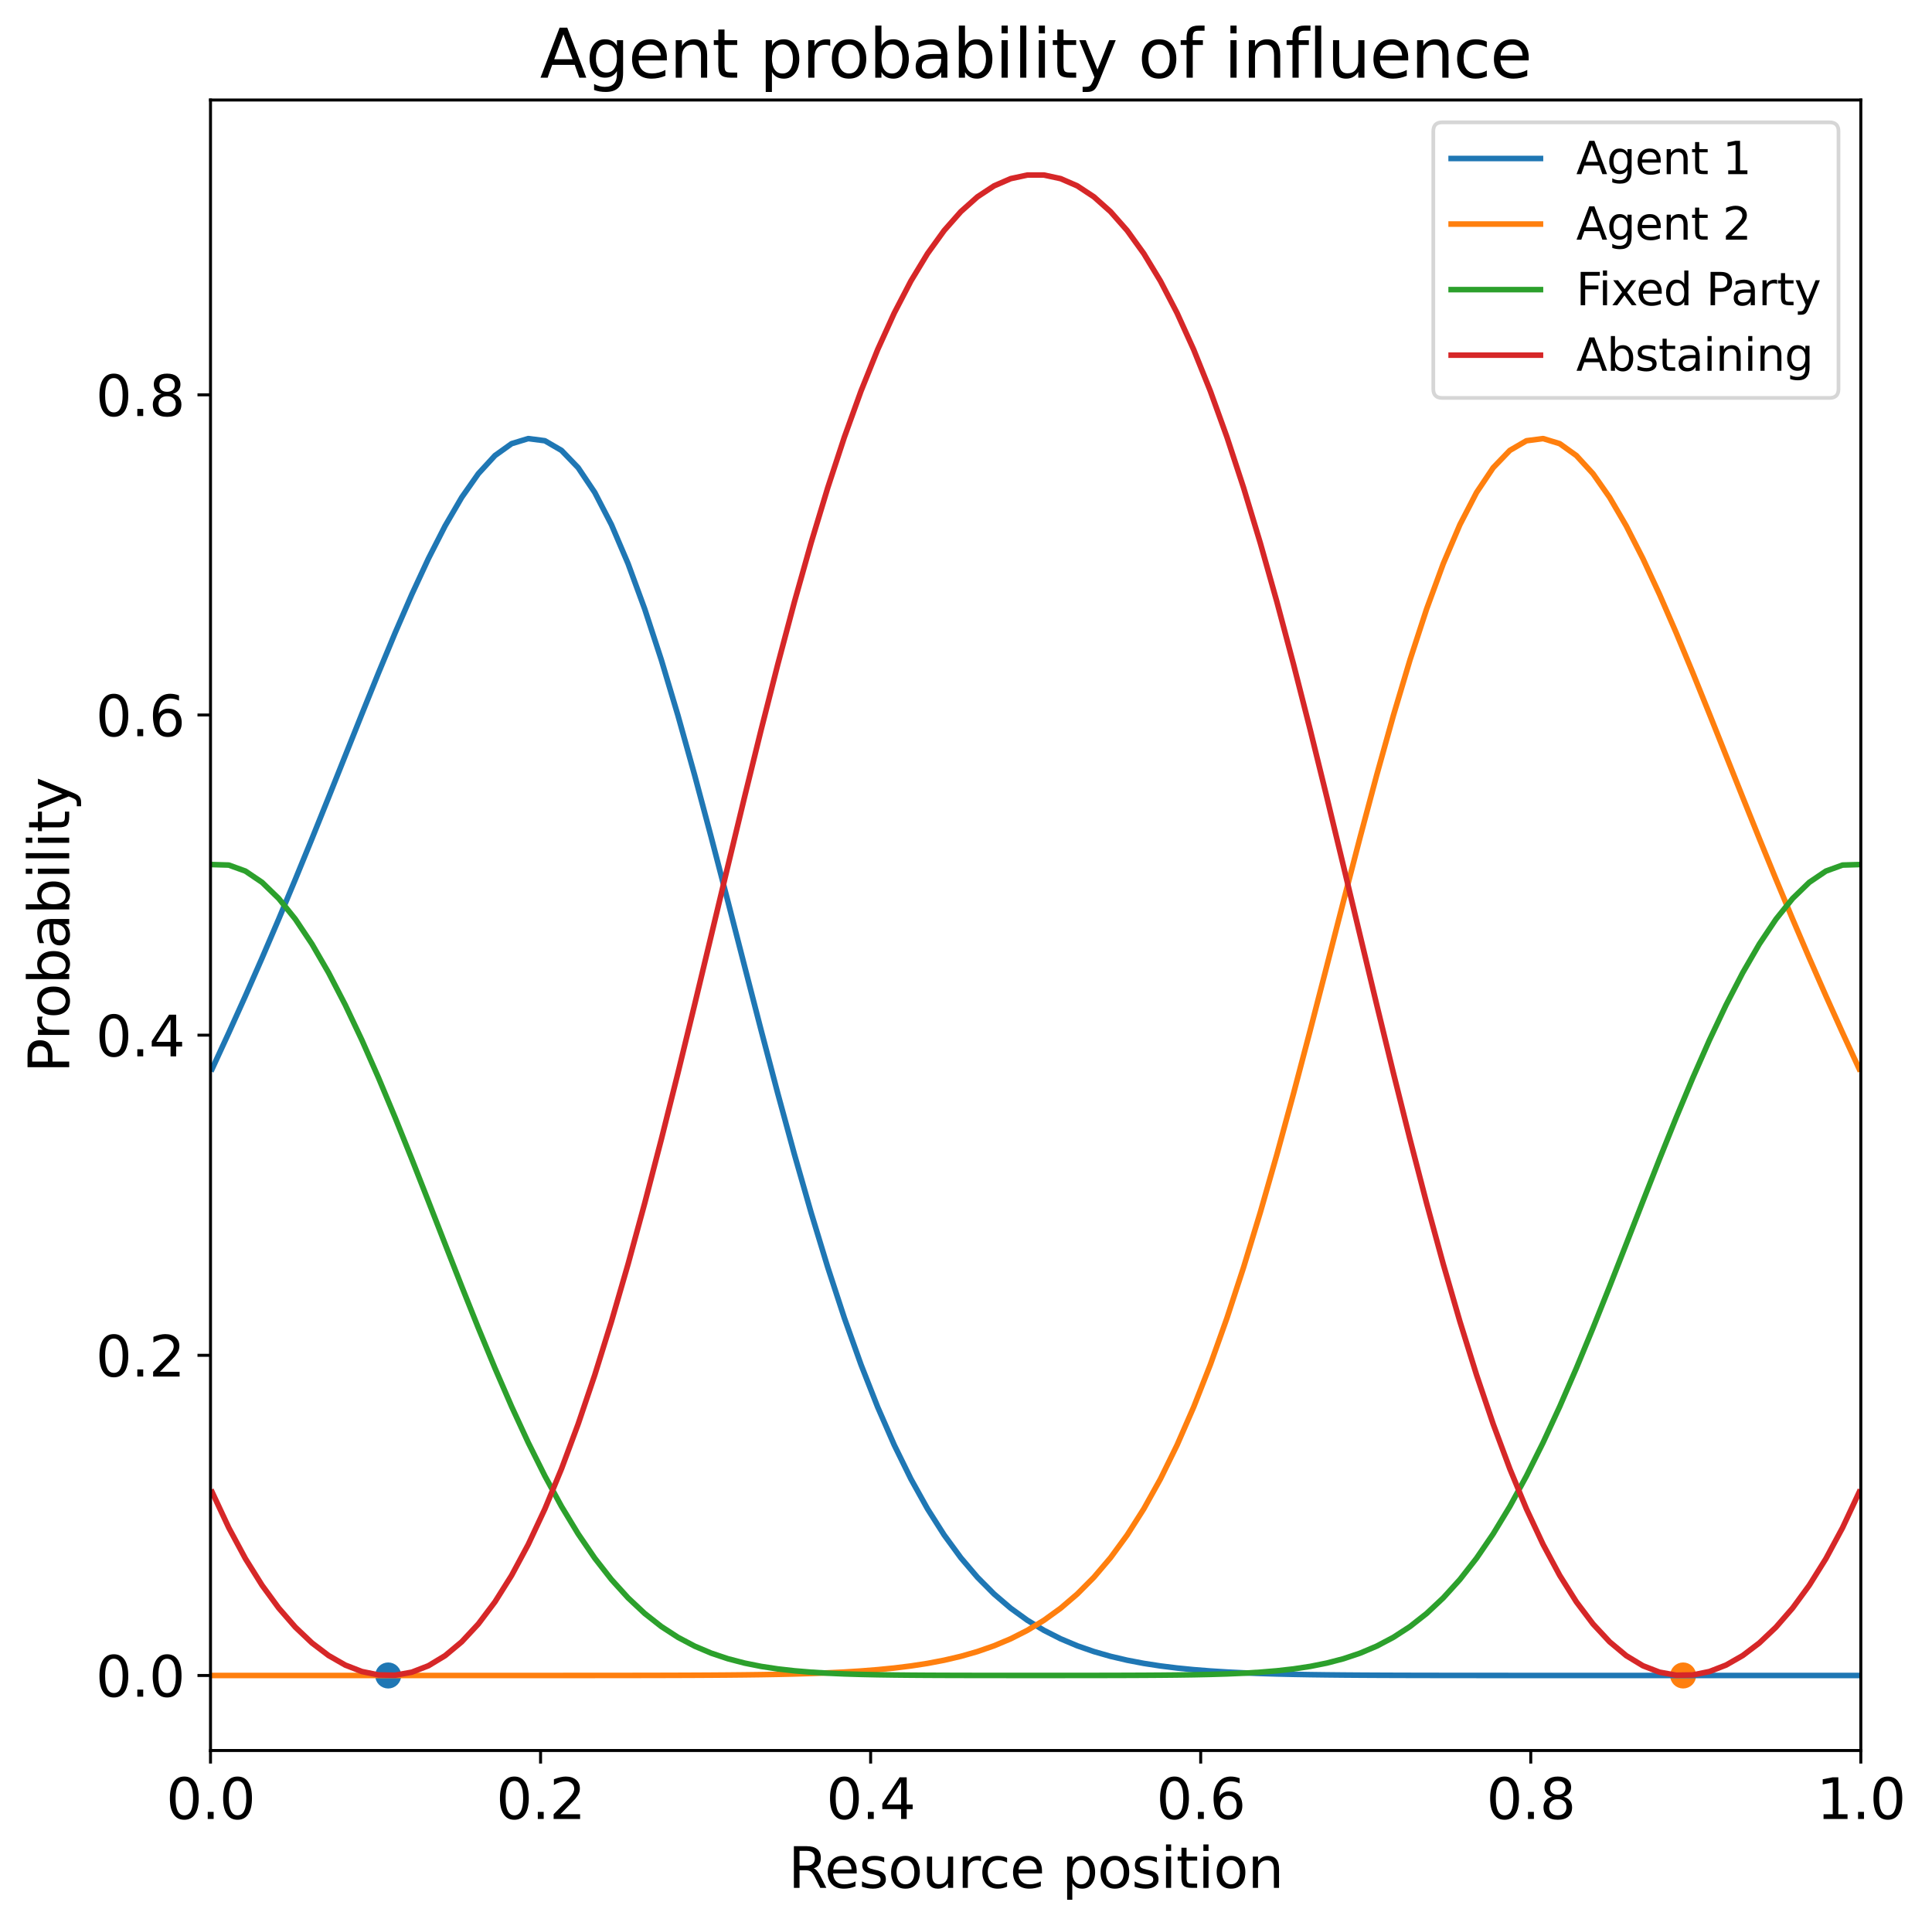 <?xml version="1.0" encoding="utf-8" standalone="no"?>
<!DOCTYPE svg PUBLIC "-//W3C//DTD SVG 1.1//EN"
  "http://www.w3.org/Graphics/SVG/1.1/DTD/svg11.dtd">
<svg xmlns:xlink="http://www.w3.org/1999/xlink" width="519.219pt" height="517.632pt" viewBox="0 0 519.219 517.632" xmlns="http://www.w3.org/2000/svg" version="1.1">
 <defs>
  <style type="text/css">*{stroke-linejoin: round; stroke-linecap: butt}</style>
 </defs>
 <g id="figure_1">
  <g id="patch_1">
   <path d="M 0 517.632 
L 519.219 517.632 
L 519.219 0 
L 0 0 
z
" style="fill: #ffffff"/>
  </g>
  <g id="axes_1">
   <g id="patch_2">
    <path d="M 56.572 470.397 
L 500.092 470.397 
L 500.092 26.877 
L 56.572 26.877 
z
" style="fill: #ffffff"/>
   </g>
   <g id="PathCollection_1">
    <defs>
     <path id="m149248b8a1" d="M 0 3 
C 0.796 3 1.559 2.684 2.121 2.121 
C 2.684 1.559 3 0.796 3 0 
C 3 -0.796 2.684 -1.559 2.121 -2.121 
C 1.559 -2.684 0.796 -3 0 -3 
C -0.796 -3 -1.559 -2.684 -2.121 -2.121 
C -2.684 -1.559 -3 -0.796 -3 0 
C -3 0.796 -2.684 1.559 -2.121 2.121 
C -1.559 2.684 -0.796 3 0 3 
z
" style="stroke: #1f77b4"/>
    </defs>
    <g clip-path="url(#p40407a5b82)">
     <use xlink:href="#m149248b8a1" x="104.329" y="450.237" style="fill: #1f77b4; stroke: #1f77b4"/>
    </g>
   </g>
   <g id="PathCollection_2">
    <defs>
     <path id="m94dd35b340" d="M 0 3 
C 0.796 3 1.559 2.684 2.121 2.121 
C 2.684 1.559 3 0.796 3 0 
C 3 -0.796 2.684 -1.559 2.121 -2.121 
C 1.559 -2.684 0.796 -3 0 -3 
C -0.796 -3 -1.559 -2.684 -2.121 -2.121 
C -2.684 -1.559 -3 -0.796 -3 0 
C -3 0.796 -2.684 1.559 -2.121 2.121 
C -1.559 2.684 -0.796 3 0 3 
z
" style="stroke: #ff7f0e"/>
    </defs>
    <g clip-path="url(#p40407a5b82)">
     <use xlink:href="#m94dd35b340" x="452.335" y="450.237" style="fill: #ff7f0e; stroke: #ff7f0e"/>
    </g>
   </g>
   <g id="matplotlib.axis_1">
    <g id="xtick_1">
     <g id="line2d_1">
      <defs>
       <path id="mb7b387ca18" d="M 0 0 
L 0 3.5 
" style="stroke: #000000; stroke-width: 0.8"/>
      </defs>
      <g>
       <use xlink:href="#mb7b387ca18" x="56.572" y="470.397" style="stroke: #000000; stroke-width: 0.8"/>
      </g>
     </g>
     <g id="text_1">
      <!-- 0.0 -->
      <g transform="translate(44.645 488.795) scale(0.15 -0.15)">
       <defs>
        <path id="DejaVuSans-30" d="M 2034 4250 
Q 1547 4250 1301 3770 
Q 1056 3291 1056 2328 
Q 1056 1369 1301 889 
Q 1547 409 2034 409 
Q 2525 409 2770 889 
Q 3016 1369 3016 2328 
Q 3016 3291 2770 3770 
Q 2525 4250 2034 4250 
z
M 2034 4750 
Q 2819 4750 3233 4129 
Q 3647 3509 3647 2328 
Q 3647 1150 3233 529 
Q 2819 -91 2034 -91 
Q 1250 -91 836 529 
Q 422 1150 422 2328 
Q 422 3509 836 4129 
Q 1250 4750 2034 4750 
z
" transform="scale(0.016)"/>
        <path id="DejaVuSans-2e" d="M 684 794 
L 1344 794 
L 1344 0 
L 684 0 
L 684 794 
z
" transform="scale(0.016)"/>
       </defs>
       <use xlink:href="#DejaVuSans-30"/>
       <use xlink:href="#DejaVuSans-2e" transform="translate(63.623 0)"/>
       <use xlink:href="#DejaVuSans-30" transform="translate(95.41 0)"/>
      </g>
     </g>
    </g>
    <g id="xtick_2">
     <g id="line2d_2">
      <g>
       <use xlink:href="#mb7b387ca18" x="145.276" y="470.397" style="stroke: #000000; stroke-width: 0.8"/>
      </g>
     </g>
     <g id="text_2">
      <!-- 0.2 -->
      <g transform="translate(133.349 488.795) scale(0.15 -0.15)">
       <defs>
        <path id="DejaVuSans-32" d="M 1228 531 
L 3431 531 
L 3431 0 
L 469 0 
L 469 531 
Q 828 903 1448 1529 
Q 2069 2156 2228 2338 
Q 2531 2678 2651 2914 
Q 2772 3150 2772 3378 
Q 2772 3750 2511 3984 
Q 2250 4219 1831 4219 
Q 1534 4219 1204 4116 
Q 875 4013 500 3803 
L 500 4441 
Q 881 4594 1212 4672 
Q 1544 4750 1819 4750 
Q 2544 4750 2975 4387 
Q 3406 4025 3406 3419 
Q 3406 3131 3298 2873 
Q 3191 2616 2906 2266 
Q 2828 2175 2409 1742 
Q 1991 1309 1228 531 
z
" transform="scale(0.016)"/>
       </defs>
       <use xlink:href="#DejaVuSans-30"/>
       <use xlink:href="#DejaVuSans-2e" transform="translate(63.623 0)"/>
       <use xlink:href="#DejaVuSans-32" transform="translate(95.41 0)"/>
      </g>
     </g>
    </g>
    <g id="xtick_3">
     <g id="line2d_3">
      <g>
       <use xlink:href="#mb7b387ca18" x="233.98" y="470.397" style="stroke: #000000; stroke-width: 0.8"/>
      </g>
     </g>
     <g id="text_3">
      <!-- 0.4 -->
      <g transform="translate(222.053 488.795) scale(0.15 -0.15)">
       <defs>
        <path id="DejaVuSans-34" d="M 2419 4116 
L 825 1625 
L 2419 1625 
L 2419 4116 
z
M 2253 4666 
L 3047 4666 
L 3047 1625 
L 3713 1625 
L 3713 1100 
L 3047 1100 
L 3047 0 
L 2419 0 
L 2419 1100 
L 313 1100 
L 313 1709 
L 2253 4666 
z
" transform="scale(0.016)"/>
       </defs>
       <use xlink:href="#DejaVuSans-30"/>
       <use xlink:href="#DejaVuSans-2e" transform="translate(63.623 0)"/>
       <use xlink:href="#DejaVuSans-34" transform="translate(95.41 0)"/>
      </g>
     </g>
    </g>
    <g id="xtick_4">
     <g id="line2d_4">
      <g>
       <use xlink:href="#mb7b387ca18" x="322.684" y="470.397" style="stroke: #000000; stroke-width: 0.8"/>
      </g>
     </g>
     <g id="text_4">
      <!-- 0.6 -->
      <g transform="translate(310.757 488.795) scale(0.15 -0.15)">
       <defs>
        <path id="DejaVuSans-36" d="M 2113 2584 
Q 1688 2584 1439 2293 
Q 1191 2003 1191 1497 
Q 1191 994 1439 701 
Q 1688 409 2113 409 
Q 2538 409 2786 701 
Q 3034 994 3034 1497 
Q 3034 2003 2786 2293 
Q 2538 2584 2113 2584 
z
M 3366 4563 
L 3366 3988 
Q 3128 4100 2886 4159 
Q 2644 4219 2406 4219 
Q 1781 4219 1451 3797 
Q 1122 3375 1075 2522 
Q 1259 2794 1537 2939 
Q 1816 3084 2150 3084 
Q 2853 3084 3261 2657 
Q 3669 2231 3669 1497 
Q 3669 778 3244 343 
Q 2819 -91 2113 -91 
Q 1303 -91 875 529 
Q 447 1150 447 2328 
Q 447 3434 972 4092 
Q 1497 4750 2381 4750 
Q 2619 4750 2861 4703 
Q 3103 4656 3366 4563 
z
" transform="scale(0.016)"/>
       </defs>
       <use xlink:href="#DejaVuSans-30"/>
       <use xlink:href="#DejaVuSans-2e" transform="translate(63.623 0)"/>
       <use xlink:href="#DejaVuSans-36" transform="translate(95.41 0)"/>
      </g>
     </g>
    </g>
    <g id="xtick_5">
     <g id="line2d_5">
      <g>
       <use xlink:href="#mb7b387ca18" x="411.388" y="470.397" style="stroke: #000000; stroke-width: 0.8"/>
      </g>
     </g>
     <g id="text_5">
      <!-- 0.8 -->
      <g transform="translate(399.461 488.795) scale(0.15 -0.15)">
       <defs>
        <path id="DejaVuSans-38" d="M 2034 2216 
Q 1584 2216 1326 1975 
Q 1069 1734 1069 1313 
Q 1069 891 1326 650 
Q 1584 409 2034 409 
Q 2484 409 2743 651 
Q 3003 894 3003 1313 
Q 3003 1734 2745 1975 
Q 2488 2216 2034 2216 
z
M 1403 2484 
Q 997 2584 770 2862 
Q 544 3141 544 3541 
Q 544 4100 942 4425 
Q 1341 4750 2034 4750 
Q 2731 4750 3128 4425 
Q 3525 4100 3525 3541 
Q 3525 3141 3298 2862 
Q 3072 2584 2669 2484 
Q 3125 2378 3379 2068 
Q 3634 1759 3634 1313 
Q 3634 634 3220 271 
Q 2806 -91 2034 -91 
Q 1263 -91 848 271 
Q 434 634 434 1313 
Q 434 1759 690 2068 
Q 947 2378 1403 2484 
z
M 1172 3481 
Q 1172 3119 1398 2916 
Q 1625 2713 2034 2713 
Q 2441 2713 2670 2916 
Q 2900 3119 2900 3481 
Q 2900 3844 2670 4047 
Q 2441 4250 2034 4250 
Q 1625 4250 1398 4047 
Q 1172 3844 1172 3481 
z
" transform="scale(0.016)"/>
       </defs>
       <use xlink:href="#DejaVuSans-30"/>
       <use xlink:href="#DejaVuSans-2e" transform="translate(63.623 0)"/>
       <use xlink:href="#DejaVuSans-38" transform="translate(95.41 0)"/>
      </g>
     </g>
    </g>
    <g id="xtick_6">
     <g id="line2d_6">
      <g>
       <use xlink:href="#mb7b387ca18" x="500.092" y="470.397" style="stroke: #000000; stroke-width: 0.8"/>
      </g>
     </g>
     <g id="text_6">
      <!-- 1.0 -->
      <g transform="translate(488.165 488.795) scale(0.15 -0.15)">
       <defs>
        <path id="DejaVuSans-31" d="M 794 531 
L 1825 531 
L 1825 4091 
L 703 3866 
L 703 4441 
L 1819 4666 
L 2450 4666 
L 2450 531 
L 3481 531 
L 3481 0 
L 794 0 
L 794 531 
z
" transform="scale(0.016)"/>
       </defs>
       <use xlink:href="#DejaVuSans-31"/>
       <use xlink:href="#DejaVuSans-2e" transform="translate(63.623 0)"/>
       <use xlink:href="#DejaVuSans-30" transform="translate(95.41 0)"/>
      </g>
     </g>
    </g>
    <g id="text_7">
     <!-- Resource position -->
     <g transform="translate(211.85 507.312) scale(0.15 -0.15)">
      <defs>
       <path id="DejaVuSans-52" d="M 2841 2188 
Q 3044 2119 3236 1894 
Q 3428 1669 3622 1275 
L 4263 0 
L 3584 0 
L 2988 1197 
Q 2756 1666 2539 1819 
Q 2322 1972 1947 1972 
L 1259 1972 
L 1259 0 
L 628 0 
L 628 4666 
L 2053 4666 
Q 2853 4666 3247 4331 
Q 3641 3997 3641 3322 
Q 3641 2881 3436 2590 
Q 3231 2300 2841 2188 
z
M 1259 4147 
L 1259 2491 
L 2053 2491 
Q 2509 2491 2742 2702 
Q 2975 2913 2975 3322 
Q 2975 3731 2742 3939 
Q 2509 4147 2053 4147 
L 1259 4147 
z
" transform="scale(0.016)"/>
       <path id="DejaVuSans-65" d="M 3597 1894 
L 3597 1613 
L 953 1613 
Q 991 1019 1311 708 
Q 1631 397 2203 397 
Q 2534 397 2845 478 
Q 3156 559 3463 722 
L 3463 178 
Q 3153 47 2828 -22 
Q 2503 -91 2169 -91 
Q 1331 -91 842 396 
Q 353 884 353 1716 
Q 353 2575 817 3079 
Q 1281 3584 2069 3584 
Q 2775 3584 3186 3129 
Q 3597 2675 3597 1894 
z
M 3022 2063 
Q 3016 2534 2758 2815 
Q 2500 3097 2075 3097 
Q 1594 3097 1305 2825 
Q 1016 2553 972 2059 
L 3022 2063 
z
" transform="scale(0.016)"/>
       <path id="DejaVuSans-73" d="M 2834 3397 
L 2834 2853 
Q 2591 2978 2328 3040 
Q 2066 3103 1784 3103 
Q 1356 3103 1142 2972 
Q 928 2841 928 2578 
Q 928 2378 1081 2264 
Q 1234 2150 1697 2047 
L 1894 2003 
Q 2506 1872 2764 1633 
Q 3022 1394 3022 966 
Q 3022 478 2636 193 
Q 2250 -91 1575 -91 
Q 1294 -91 989 -36 
Q 684 19 347 128 
L 347 722 
Q 666 556 975 473 
Q 1284 391 1588 391 
Q 1994 391 2212 530 
Q 2431 669 2431 922 
Q 2431 1156 2273 1281 
Q 2116 1406 1581 1522 
L 1381 1569 
Q 847 1681 609 1914 
Q 372 2147 372 2553 
Q 372 3047 722 3315 
Q 1072 3584 1716 3584 
Q 2034 3584 2315 3537 
Q 2597 3491 2834 3397 
z
" transform="scale(0.016)"/>
       <path id="DejaVuSans-6f" d="M 1959 3097 
Q 1497 3097 1228 2736 
Q 959 2375 959 1747 
Q 959 1119 1226 758 
Q 1494 397 1959 397 
Q 2419 397 2687 759 
Q 2956 1122 2956 1747 
Q 2956 2369 2687 2733 
Q 2419 3097 1959 3097 
z
M 1959 3584 
Q 2709 3584 3137 3096 
Q 3566 2609 3566 1747 
Q 3566 888 3137 398 
Q 2709 -91 1959 -91 
Q 1206 -91 779 398 
Q 353 888 353 1747 
Q 353 2609 779 3096 
Q 1206 3584 1959 3584 
z
" transform="scale(0.016)"/>
       <path id="DejaVuSans-75" d="M 544 1381 
L 544 3500 
L 1119 3500 
L 1119 1403 
Q 1119 906 1312 657 
Q 1506 409 1894 409 
Q 2359 409 2629 706 
Q 2900 1003 2900 1516 
L 2900 3500 
L 3475 3500 
L 3475 0 
L 2900 0 
L 2900 538 
Q 2691 219 2414 64 
Q 2138 -91 1772 -91 
Q 1169 -91 856 284 
Q 544 659 544 1381 
z
M 1991 3584 
L 1991 3584 
z
" transform="scale(0.016)"/>
       <path id="DejaVuSans-72" d="M 2631 2963 
Q 2534 3019 2420 3045 
Q 2306 3072 2169 3072 
Q 1681 3072 1420 2755 
Q 1159 2438 1159 1844 
L 1159 0 
L 581 0 
L 581 3500 
L 1159 3500 
L 1159 2956 
Q 1341 3275 1631 3429 
Q 1922 3584 2338 3584 
Q 2397 3584 2469 3576 
Q 2541 3569 2628 3553 
L 2631 2963 
z
" transform="scale(0.016)"/>
       <path id="DejaVuSans-63" d="M 3122 3366 
L 3122 2828 
Q 2878 2963 2633 3030 
Q 2388 3097 2138 3097 
Q 1578 3097 1268 2742 
Q 959 2388 959 1747 
Q 959 1106 1268 751 
Q 1578 397 2138 397 
Q 2388 397 2633 464 
Q 2878 531 3122 666 
L 3122 134 
Q 2881 22 2623 -34 
Q 2366 -91 2075 -91 
Q 1284 -91 818 406 
Q 353 903 353 1747 
Q 353 2603 823 3093 
Q 1294 3584 2113 3584 
Q 2378 3584 2631 3529 
Q 2884 3475 3122 3366 
z
" transform="scale(0.016)"/>
       <path id="DejaVuSans-20" transform="scale(0.016)"/>
       <path id="DejaVuSans-70" d="M 1159 525 
L 1159 -1331 
L 581 -1331 
L 581 3500 
L 1159 3500 
L 1159 2969 
Q 1341 3281 1617 3432 
Q 1894 3584 2278 3584 
Q 2916 3584 3314 3078 
Q 3713 2572 3713 1747 
Q 3713 922 3314 415 
Q 2916 -91 2278 -91 
Q 1894 -91 1617 61 
Q 1341 213 1159 525 
z
M 3116 1747 
Q 3116 2381 2855 2742 
Q 2594 3103 2138 3103 
Q 1681 3103 1420 2742 
Q 1159 2381 1159 1747 
Q 1159 1113 1420 752 
Q 1681 391 2138 391 
Q 2594 391 2855 752 
Q 3116 1113 3116 1747 
z
" transform="scale(0.016)"/>
       <path id="DejaVuSans-69" d="M 603 3500 
L 1178 3500 
L 1178 0 
L 603 0 
L 603 3500 
z
M 603 4863 
L 1178 4863 
L 1178 4134 
L 603 4134 
L 603 4863 
z
" transform="scale(0.016)"/>
       <path id="DejaVuSans-74" d="M 1172 4494 
L 1172 3500 
L 2356 3500 
L 2356 3053 
L 1172 3053 
L 1172 1153 
Q 1172 725 1289 603 
Q 1406 481 1766 481 
L 2356 481 
L 2356 0 
L 1766 0 
Q 1100 0 847 248 
Q 594 497 594 1153 
L 594 3053 
L 172 3053 
L 172 3500 
L 594 3500 
L 594 4494 
L 1172 4494 
z
" transform="scale(0.016)"/>
       <path id="DejaVuSans-6e" d="M 3513 2113 
L 3513 0 
L 2938 0 
L 2938 2094 
Q 2938 2591 2744 2837 
Q 2550 3084 2163 3084 
Q 1697 3084 1428 2787 
Q 1159 2491 1159 1978 
L 1159 0 
L 581 0 
L 581 3500 
L 1159 3500 
L 1159 2956 
Q 1366 3272 1645 3428 
Q 1925 3584 2291 3584 
Q 2894 3584 3203 3211 
Q 3513 2838 3513 2113 
z
" transform="scale(0.016)"/>
      </defs>
      <use xlink:href="#DejaVuSans-52"/>
      <use xlink:href="#DejaVuSans-65" transform="translate(64.982 0)"/>
      <use xlink:href="#DejaVuSans-73" transform="translate(126.506 0)"/>
      <use xlink:href="#DejaVuSans-6f" transform="translate(178.605 0)"/>
      <use xlink:href="#DejaVuSans-75" transform="translate(239.787 0)"/>
      <use xlink:href="#DejaVuSans-72" transform="translate(303.166 0)"/>
      <use xlink:href="#DejaVuSans-63" transform="translate(342.029 0)"/>
      <use xlink:href="#DejaVuSans-65" transform="translate(397.01 0)"/>
      <use xlink:href="#DejaVuSans-20" transform="translate(458.533 0)"/>
      <use xlink:href="#DejaVuSans-70" transform="translate(490.32 0)"/>
      <use xlink:href="#DejaVuSans-6f" transform="translate(553.797 0)"/>
      <use xlink:href="#DejaVuSans-73" transform="translate(614.979 0)"/>
      <use xlink:href="#DejaVuSans-69" transform="translate(667.078 0)"/>
      <use xlink:href="#DejaVuSans-74" transform="translate(694.861 0)"/>
      <use xlink:href="#DejaVuSans-69" transform="translate(734.07 0)"/>
      <use xlink:href="#DejaVuSans-6f" transform="translate(761.854 0)"/>
      <use xlink:href="#DejaVuSans-6e" transform="translate(823.035 0)"/>
     </g>
    </g>
   </g>
   <g id="matplotlib.axis_2">
    <g id="ytick_1">
     <g id="line2d_7">
      <defs>
       <path id="m324f39e9d0" d="M 0 0 
L -3.5 0 
" style="stroke: #000000; stroke-width: 0.8"/>
      </defs>
      <g>
       <use xlink:href="#m324f39e9d0" x="56.572" y="450.237" style="stroke: #000000; stroke-width: 0.8"/>
      </g>
     </g>
     <g id="text_8">
      <!-- 0.0 -->
      <g transform="translate(25.717 455.936) scale(0.15 -0.15)">
       <use xlink:href="#DejaVuSans-30"/>
       <use xlink:href="#DejaVuSans-2e" transform="translate(63.623 0)"/>
       <use xlink:href="#DejaVuSans-30" transform="translate(95.41 0)"/>
      </g>
     </g>
    </g>
    <g id="ytick_2">
     <g id="line2d_8">
      <g>
       <use xlink:href="#m324f39e9d0" x="56.572" y="364.202" style="stroke: #000000; stroke-width: 0.8"/>
      </g>
     </g>
     <g id="text_9">
      <!-- 0.2 -->
      <g transform="translate(25.717 369.901) scale(0.15 -0.15)">
       <use xlink:href="#DejaVuSans-30"/>
       <use xlink:href="#DejaVuSans-2e" transform="translate(63.623 0)"/>
       <use xlink:href="#DejaVuSans-32" transform="translate(95.41 0)"/>
      </g>
     </g>
    </g>
    <g id="ytick_3">
     <g id="line2d_9">
      <g>
       <use xlink:href="#m324f39e9d0" x="56.572" y="278.168" style="stroke: #000000; stroke-width: 0.8"/>
      </g>
     </g>
     <g id="text_10">
      <!-- 0.4 -->
      <g transform="translate(25.717 283.866) scale(0.15 -0.15)">
       <use xlink:href="#DejaVuSans-30"/>
       <use xlink:href="#DejaVuSans-2e" transform="translate(63.623 0)"/>
       <use xlink:href="#DejaVuSans-34" transform="translate(95.41 0)"/>
      </g>
     </g>
    </g>
    <g id="ytick_4">
     <g id="line2d_10">
      <g>
       <use xlink:href="#m324f39e9d0" x="56.572" y="192.133" style="stroke: #000000; stroke-width: 0.8"/>
      </g>
     </g>
     <g id="text_11">
      <!-- 0.6 -->
      <g transform="translate(25.717 197.832) scale(0.15 -0.15)">
       <use xlink:href="#DejaVuSans-30"/>
       <use xlink:href="#DejaVuSans-2e" transform="translate(63.623 0)"/>
       <use xlink:href="#DejaVuSans-36" transform="translate(95.41 0)"/>
      </g>
     </g>
    </g>
    <g id="ytick_5">
     <g id="line2d_11">
      <g>
       <use xlink:href="#m324f39e9d0" x="56.572" y="106.098" style="stroke: #000000; stroke-width: 0.8"/>
      </g>
     </g>
     <g id="text_12">
      <!-- 0.8 -->
      <g transform="translate(25.717 111.797) scale(0.15 -0.15)">
       <use xlink:href="#DejaVuSans-30"/>
       <use xlink:href="#DejaVuSans-2e" transform="translate(63.623 0)"/>
       <use xlink:href="#DejaVuSans-38" transform="translate(95.41 0)"/>
      </g>
     </g>
    </g>
    <g id="text_13">
     <!-- Probability -->
     <g transform="translate(18.598 288.281) rotate(-90) scale(0.15 -0.15)">
      <defs>
       <path id="DejaVuSans-50" d="M 1259 4147 
L 1259 2394 
L 2053 2394 
Q 2494 2394 2734 2622 
Q 2975 2850 2975 3272 
Q 2975 3691 2734 3919 
Q 2494 4147 2053 4147 
L 1259 4147 
z
M 628 4666 
L 2053 4666 
Q 2838 4666 3239 4311 
Q 3641 3956 3641 3272 
Q 3641 2581 3239 2228 
Q 2838 1875 2053 1875 
L 1259 1875 
L 1259 0 
L 628 0 
L 628 4666 
z
" transform="scale(0.016)"/>
       <path id="DejaVuSans-62" d="M 3116 1747 
Q 3116 2381 2855 2742 
Q 2594 3103 2138 3103 
Q 1681 3103 1420 2742 
Q 1159 2381 1159 1747 
Q 1159 1113 1420 752 
Q 1681 391 2138 391 
Q 2594 391 2855 752 
Q 3116 1113 3116 1747 
z
M 1159 2969 
Q 1341 3281 1617 3432 
Q 1894 3584 2278 3584 
Q 2916 3584 3314 3078 
Q 3713 2572 3713 1747 
Q 3713 922 3314 415 
Q 2916 -91 2278 -91 
Q 1894 -91 1617 61 
Q 1341 213 1159 525 
L 1159 0 
L 581 0 
L 581 4863 
L 1159 4863 
L 1159 2969 
z
" transform="scale(0.016)"/>
       <path id="DejaVuSans-61" d="M 2194 1759 
Q 1497 1759 1228 1600 
Q 959 1441 959 1056 
Q 959 750 1161 570 
Q 1363 391 1709 391 
Q 2188 391 2477 730 
Q 2766 1069 2766 1631 
L 2766 1759 
L 2194 1759 
z
M 3341 1997 
L 3341 0 
L 2766 0 
L 2766 531 
Q 2569 213 2275 61 
Q 1981 -91 1556 -91 
Q 1019 -91 701 211 
Q 384 513 384 1019 
Q 384 1609 779 1909 
Q 1175 2209 1959 2209 
L 2766 2209 
L 2766 2266 
Q 2766 2663 2505 2880 
Q 2244 3097 1772 3097 
Q 1472 3097 1187 3025 
Q 903 2953 641 2809 
L 641 3341 
Q 956 3463 1253 3523 
Q 1550 3584 1831 3584 
Q 2591 3584 2966 3190 
Q 3341 2797 3341 1997 
z
" transform="scale(0.016)"/>
       <path id="DejaVuSans-6c" d="M 603 4863 
L 1178 4863 
L 1178 0 
L 603 0 
L 603 4863 
z
" transform="scale(0.016)"/>
       <path id="DejaVuSans-79" d="M 2059 -325 
Q 1816 -950 1584 -1140 
Q 1353 -1331 966 -1331 
L 506 -1331 
L 506 -850 
L 844 -850 
Q 1081 -850 1212 -737 
Q 1344 -625 1503 -206 
L 1606 56 
L 191 3500 
L 800 3500 
L 1894 763 
L 2988 3500 
L 3597 3500 
L 2059 -325 
z
" transform="scale(0.016)"/>
      </defs>
      <use xlink:href="#DejaVuSans-50"/>
      <use xlink:href="#DejaVuSans-72" transform="translate(58.553 0)"/>
      <use xlink:href="#DejaVuSans-6f" transform="translate(97.416 0)"/>
      <use xlink:href="#DejaVuSans-62" transform="translate(158.598 0)"/>
      <use xlink:href="#DejaVuSans-61" transform="translate(222.074 0)"/>
      <use xlink:href="#DejaVuSans-62" transform="translate(283.354 0)"/>
      <use xlink:href="#DejaVuSans-69" transform="translate(346.83 0)"/>
      <use xlink:href="#DejaVuSans-6c" transform="translate(374.613 0)"/>
      <use xlink:href="#DejaVuSans-69" transform="translate(402.396 0)"/>
      <use xlink:href="#DejaVuSans-74" transform="translate(430.18 0)"/>
      <use xlink:href="#DejaVuSans-79" transform="translate(469.389 0)"/>
     </g>
    </g>
   </g>
   <g id="line2d_12">
    <path d="M 57.015 287.226 
L 61.486 277.534 
L 65.957 267.61 
L 70.429 257.431 
L 74.9 246.988 
L 79.371 236.289 
L 83.842 225.363 
L 88.313 214.262 
L 92.784 203.063 
L 97.255 191.87 
L 101.726 180.811 
L 106.197 170.041 
L 110.668 159.74 
L 115.139 150.103 
L 119.61 141.339 
L 124.081 133.664 
L 128.552 127.289 
L 133.023 122.415 
L 137.494 119.221 
L 141.965 117.858 
L 146.436 118.439 
L 150.907 121.038 
L 155.378 125.683 
L 159.849 132.355 
L 164.32 140.989 
L 168.791 151.472 
L 173.262 163.65 
L 177.733 177.332 
L 182.205 192.291 
L 186.676 208.274 
L 191.147 225.008 
L 195.618 242.21 
L 200.089 259.598 
L 204.56 276.896 
L 209.031 293.848 
L 213.502 310.225 
L 217.973 325.834 
L 222.444 340.518 
L 226.915 354.164 
L 231.386 366.696 
L 235.857 378.08 
L 240.328 388.314 
L 244.799 397.425 
L 249.27 405.462 
L 253.741 412.493 
L 258.212 418.594 
L 262.683 423.85 
L 267.154 428.347 
L 271.625 432.168 
L 276.096 435.397 
L 280.567 438.109 
L 285.038 440.374 
L 289.509 442.256 
L 293.981 443.811 
L 298.452 445.09 
L 302.923 446.136 
L 307.394 446.988 
L 311.865 447.677 
L 316.336 448.232 
L 320.807 448.677 
L 325.278 449.03 
L 329.749 449.31 
L 334.22 449.53 
L 338.691 449.702 
L 343.162 449.835 
L 347.633 449.937 
L 352.104 450.015 
L 356.575 450.074 
L 361.046 450.118 
L 365.517 450.151 
L 369.988 450.175 
L 374.459 450.193 
L 378.93 450.206 
L 383.401 450.215 
L 387.872 450.222 
L 392.343 450.227 
L 396.814 450.23 
L 401.285 450.232 
L 405.757 450.234 
L 410.228 450.235 
L 414.699 450.236 
L 419.17 450.236 
L 423.641 450.237 
L 428.112 450.237 
L 432.583 450.237 
L 437.054 450.237 
L 441.525 450.237 
L 445.996 450.237 
L 450.467 450.237 
L 454.938 450.237 
L 459.409 450.237 
L 463.88 450.237 
L 468.351 450.237 
L 472.822 450.237 
L 477.293 450.237 
L 481.764 450.237 
L 486.235 450.237 
L 490.706 450.237 
L 495.177 450.237 
L 499.648 450.237 
" clip-path="url(#p40407a5b82)" style="fill: none; stroke: #1f77b4; stroke-width: 1.5; stroke-linecap: square"/>
   </g>
   <g id="line2d_13">
    <path d="M 57.015 450.237 
L 61.486 450.237 
L 65.957 450.237 
L 70.429 450.237 
L 74.9 450.237 
L 79.371 450.237 
L 83.842 450.237 
L 88.313 450.237 
L 92.784 450.237 
L 97.255 450.237 
L 101.726 450.237 
L 106.197 450.237 
L 110.668 450.237 
L 115.139 450.237 
L 119.61 450.237 
L 124.081 450.237 
L 128.552 450.237 
L 133.023 450.237 
L 137.494 450.236 
L 141.965 450.236 
L 146.436 450.235 
L 150.907 450.234 
L 155.378 450.232 
L 159.849 450.23 
L 164.32 450.227 
L 168.791 450.222 
L 173.262 450.215 
L 177.733 450.206 
L 182.205 450.193 
L 186.676 450.175 
L 191.147 450.151 
L 195.618 450.118 
L 200.089 450.074 
L 204.56 450.015 
L 209.031 449.937 
L 213.502 449.835 
L 217.973 449.702 
L 222.444 449.53 
L 226.915 449.31 
L 231.386 449.03 
L 235.857 448.677 
L 240.328 448.232 
L 244.799 447.677 
L 249.27 446.988 
L 253.741 446.136 
L 258.212 445.09 
L 262.683 443.811 
L 267.154 442.256 
L 271.625 440.374 
L 276.096 438.109 
L 280.567 435.397 
L 285.038 432.168 
L 289.509 428.347 
L 293.981 423.85 
L 298.452 418.594 
L 302.923 412.493 
L 307.394 405.462 
L 311.865 397.425 
L 316.336 388.314 
L 320.807 378.08 
L 325.278 366.696 
L 329.749 354.163 
L 334.22 340.518 
L 338.691 325.834 
L 343.162 310.225 
L 347.633 293.848 
L 352.104 276.896 
L 356.575 259.598 
L 361.046 242.21 
L 365.517 225.008 
L 369.988 208.274 
L 374.459 192.291 
L 378.93 177.332 
L 383.401 163.65 
L 387.872 151.472 
L 392.343 140.989 
L 396.814 132.355 
L 401.285 125.683 
L 405.757 121.038 
L 410.228 118.439 
L 414.699 117.858 
L 419.17 119.221 
L 423.641 122.415 
L 428.112 127.289 
L 432.583 133.664 
L 437.054 141.339 
L 441.525 150.103 
L 445.996 159.74 
L 450.467 170.041 
L 454.938 180.811 
L 459.409 191.87 
L 463.88 203.063 
L 468.351 214.262 
L 472.822 225.363 
L 477.293 236.289 
L 481.764 246.988 
L 486.235 257.431 
L 490.706 267.61 
L 495.177 277.534 
L 499.648 287.226 
" clip-path="url(#p40407a5b82)" style="fill: none; stroke: #ff7f0e; stroke-width: 1.5; stroke-linecap: square"/>
   </g>
   <g id="line2d_14">
    <path d="M 57.015 232.329 
L 61.486 232.461 
L 65.957 234.082 
L 70.429 237.104 
L 74.9 241.439 
L 79.371 246.996 
L 83.842 253.68 
L 88.313 261.396 
L 92.784 270.037 
L 97.255 279.491 
L 101.726 289.635 
L 106.197 300.335 
L 110.668 311.445 
L 115.139 322.813 
L 119.61 334.279 
L 124.081 345.681 
L 128.552 356.861 
L 133.023 367.67 
L 137.494 377.973 
L 141.965 387.655 
L 146.436 396.624 
L 150.907 404.814 
L 155.378 412.187 
L 159.849 418.728 
L 164.32 424.449 
L 168.791 429.382 
L 173.262 433.574 
L 177.733 437.086 
L 182.205 439.986 
L 186.676 442.347 
L 191.147 444.24 
L 195.618 445.737 
L 200.089 446.903 
L 204.56 447.799 
L 209.031 448.476 
L 213.502 448.982 
L 217.973 449.353 
L 222.444 449.622 
L 226.915 449.815 
L 231.386 449.95 
L 235.857 450.045 
L 240.328 450.109 
L 244.799 450.153 
L 249.27 450.183 
L 253.741 450.202 
L 258.212 450.215 
L 262.683 450.223 
L 267.154 450.228 
L 271.625 450.231 
L 276.096 450.232 
L 280.567 450.232 
L 285.038 450.231 
L 289.509 450.228 
L 293.981 450.223 
L 298.452 450.215 
L 302.923 450.202 
L 307.394 450.183 
L 311.865 450.153 
L 316.336 450.109 
L 320.807 450.045 
L 325.278 449.95 
L 329.749 449.815 
L 334.22 449.622 
L 338.691 449.353 
L 343.162 448.982 
L 347.633 448.476 
L 352.104 447.799 
L 356.575 446.903 
L 361.046 445.737 
L 365.517 444.24 
L 369.988 442.347 
L 374.459 439.986 
L 378.93 437.086 
L 383.401 433.574 
L 387.872 429.382 
L 392.343 424.449 
L 396.814 418.728 
L 401.285 412.187 
L 405.757 404.814 
L 410.228 396.624 
L 414.699 387.655 
L 419.17 377.973 
L 423.641 367.67 
L 428.112 356.861 
L 432.583 345.681 
L 437.054 334.279 
L 441.525 322.813 
L 445.996 311.445 
L 450.467 300.335 
L 454.938 289.635 
L 459.409 279.491 
L 463.88 270.037 
L 468.351 261.396 
L 472.822 253.68 
L 477.293 246.996 
L 481.764 241.439 
L 486.235 237.104 
L 490.706 234.082 
L 495.177 232.461 
L 499.648 232.329 
" clip-path="url(#p40407a5b82)" style="fill: none; stroke: #2ca02c; stroke-width: 1.5; stroke-linecap: square"/>
   </g>
   <g id="line2d_15">
    <path d="M 57.015 400.983 
L 61.486 410.543 
L 65.957 418.846 
L 70.429 426.002 
L 74.9 432.11 
L 79.371 437.252 
L 83.842 441.494 
L 88.313 444.88 
L 92.784 447.438 
L 97.255 449.177 
L 101.726 450.092 
L 106.197 450.161 
L 110.668 449.352 
L 115.139 447.621 
L 119.61 444.919 
L 124.081 441.193 
L 128.552 436.387 
L 133.023 430.453 
L 137.494 423.344 
L 141.965 415.026 
L 146.436 405.477 
L 150.907 394.688 
L 155.378 382.672 
L 159.849 369.461 
L 164.32 355.11 
L 168.791 339.699 
L 173.262 323.334 
L 177.733 306.15 
L 182.205 288.304 
L 186.676 269.979 
L 191.147 251.376 
L 195.618 232.709 
L 200.089 214.2 
L 204.56 196.066 
L 209.031 178.514 
L 213.502 161.733 
L 217.973 145.886 
L 222.444 131.104 
L 226.915 117.486 
L 231.386 105.098 
L 235.857 93.973 
L 240.328 84.119 
L 244.799 75.519 
L 249.27 68.142 
L 253.741 61.943 
L 258.212 56.876 
L 262.683 52.891 
L 267.154 49.945 
L 271.625 48.002 
L 276.096 47.037 
L 280.567 47.037 
L 285.038 48.002 
L 289.509 49.945 
L 293.981 52.891 
L 298.452 56.876 
L 302.923 61.943 
L 307.394 68.142 
L 311.865 75.519 
L 316.336 84.119 
L 320.807 93.973 
L 325.278 105.098 
L 329.749 117.486 
L 334.22 131.104 
L 338.691 145.886 
L 343.162 161.733 
L 347.633 178.514 
L 352.104 196.066 
L 356.575 214.2 
L 361.046 232.709 
L 365.517 251.376 
L 369.988 269.979 
L 374.459 288.304 
L 378.93 306.15 
L 383.401 323.335 
L 387.872 339.699 
L 392.343 355.11 
L 396.814 369.461 
L 401.285 382.672 
L 405.757 394.688 
L 410.228 405.477 
L 414.699 415.026 
L 419.17 423.344 
L 423.641 430.453 
L 428.112 436.387 
L 432.583 441.193 
L 437.054 444.919 
L 441.525 447.621 
L 445.996 449.352 
L 450.467 450.161 
L 454.938 450.092 
L 459.409 449.177 
L 463.88 447.438 
L 468.351 444.88 
L 472.822 441.494 
L 477.293 437.252 
L 481.764 432.11 
L 486.235 426.002 
L 490.706 418.846 
L 495.177 410.543 
L 499.648 400.983 
" clip-path="url(#p40407a5b82)" style="fill: none; stroke: #d62728; stroke-width: 1.5; stroke-linecap: square"/>
   </g>
   <g id="patch_3">
    <path d="M 56.572 470.397 
L 56.572 26.877 
" style="fill: none; stroke: #000000; stroke-width: 0.8; stroke-linejoin: miter; stroke-linecap: square"/>
   </g>
   <g id="patch_4">
    <path d="M 500.092 470.397 
L 500.092 26.877 
" style="fill: none; stroke: #000000; stroke-width: 0.8; stroke-linejoin: miter; stroke-linecap: square"/>
   </g>
   <g id="patch_5">
    <path d="M 56.572 470.397 
L 500.092 470.397 
" style="fill: none; stroke: #000000; stroke-width: 0.8; stroke-linejoin: miter; stroke-linecap: square"/>
   </g>
   <g id="patch_6">
    <path d="M 56.572 26.877 
L 500.092 26.877 
" style="fill: none; stroke: #000000; stroke-width: 0.8; stroke-linejoin: miter; stroke-linecap: square"/>
   </g>
   <g id="text_14">
    <!-- Agent probability of influence -->
    <g transform="translate(145.115 20.877) scale(0.18 -0.18)">
     <defs>
      <path id="DejaVuSans-41" d="M 2188 4044 
L 1331 1722 
L 3047 1722 
L 2188 4044 
z
M 1831 4666 
L 2547 4666 
L 4325 0 
L 3669 0 
L 3244 1197 
L 1141 1197 
L 716 0 
L 50 0 
L 1831 4666 
z
" transform="scale(0.016)"/>
      <path id="DejaVuSans-67" d="M 2906 1791 
Q 2906 2416 2648 2759 
Q 2391 3103 1925 3103 
Q 1463 3103 1205 2759 
Q 947 2416 947 1791 
Q 947 1169 1205 825 
Q 1463 481 1925 481 
Q 2391 481 2648 825 
Q 2906 1169 2906 1791 
z
M 3481 434 
Q 3481 -459 3084 -895 
Q 2688 -1331 1869 -1331 
Q 1566 -1331 1297 -1286 
Q 1028 -1241 775 -1147 
L 775 -588 
Q 1028 -725 1275 -790 
Q 1522 -856 1778 -856 
Q 2344 -856 2625 -561 
Q 2906 -266 2906 331 
L 2906 616 
Q 2728 306 2450 153 
Q 2172 0 1784 0 
Q 1141 0 747 490 
Q 353 981 353 1791 
Q 353 2603 747 3093 
Q 1141 3584 1784 3584 
Q 2172 3584 2450 3431 
Q 2728 3278 2906 2969 
L 2906 3500 
L 3481 3500 
L 3481 434 
z
" transform="scale(0.016)"/>
      <path id="DejaVuSans-66" d="M 2375 4863 
L 2375 4384 
L 1825 4384 
Q 1516 4384 1395 4259 
Q 1275 4134 1275 3809 
L 1275 3500 
L 2222 3500 
L 2222 3053 
L 1275 3053 
L 1275 0 
L 697 0 
L 697 3053 
L 147 3053 
L 147 3500 
L 697 3500 
L 697 3744 
Q 697 4328 969 4595 
Q 1241 4863 1831 4863 
L 2375 4863 
z
" transform="scale(0.016)"/>
     </defs>
     <use xlink:href="#DejaVuSans-41"/>
     <use xlink:href="#DejaVuSans-67" transform="translate(68.408 0)"/>
     <use xlink:href="#DejaVuSans-65" transform="translate(131.885 0)"/>
     <use xlink:href="#DejaVuSans-6e" transform="translate(193.408 0)"/>
     <use xlink:href="#DejaVuSans-74" transform="translate(256.787 0)"/>
     <use xlink:href="#DejaVuSans-20" transform="translate(295.996 0)"/>
     <use xlink:href="#DejaVuSans-70" transform="translate(327.783 0)"/>
     <use xlink:href="#DejaVuSans-72" transform="translate(391.26 0)"/>
     <use xlink:href="#DejaVuSans-6f" transform="translate(430.123 0)"/>
     <use xlink:href="#DejaVuSans-62" transform="translate(491.305 0)"/>
     <use xlink:href="#DejaVuSans-61" transform="translate(554.781 0)"/>
     <use xlink:href="#DejaVuSans-62" transform="translate(616.061 0)"/>
     <use xlink:href="#DejaVuSans-69" transform="translate(679.537 0)"/>
     <use xlink:href="#DejaVuSans-6c" transform="translate(707.32 0)"/>
     <use xlink:href="#DejaVuSans-69" transform="translate(735.104 0)"/>
     <use xlink:href="#DejaVuSans-74" transform="translate(762.887 0)"/>
     <use xlink:href="#DejaVuSans-79" transform="translate(802.096 0)"/>
     <use xlink:href="#DejaVuSans-20" transform="translate(861.275 0)"/>
     <use xlink:href="#DejaVuSans-6f" transform="translate(893.062 0)"/>
     <use xlink:href="#DejaVuSans-66" transform="translate(954.244 0)"/>
     <use xlink:href="#DejaVuSans-20" transform="translate(989.449 0)"/>
     <use xlink:href="#DejaVuSans-69" transform="translate(1021.236 0)"/>
     <use xlink:href="#DejaVuSans-6e" transform="translate(1049.02 0)"/>
     <use xlink:href="#DejaVuSans-66" transform="translate(1112.398 0)"/>
     <use xlink:href="#DejaVuSans-6c" transform="translate(1147.604 0)"/>
     <use xlink:href="#DejaVuSans-75" transform="translate(1175.387 0)"/>
     <use xlink:href="#DejaVuSans-65" transform="translate(1238.766 0)"/>
     <use xlink:href="#DejaVuSans-6e" transform="translate(1300.289 0)"/>
     <use xlink:href="#DejaVuSans-63" transform="translate(1363.668 0)"/>
     <use xlink:href="#DejaVuSans-65" transform="translate(1418.648 0)"/>
    </g>
   </g>
   <g id="legend_1">
    <g id="patch_7">
     <path d="M 387.594 106.932 
L 491.692 106.932 
Q 494.092 106.932 494.092 104.532 
L 494.092 35.277 
Q 494.092 32.877 491.692 32.877 
L 387.594 32.877 
Q 385.194 32.877 385.194 35.277 
L 385.194 104.532 
Q 385.194 106.932 387.594 106.932 
z
" style="fill: #ffffff; opacity: 0.8; stroke: #cccccc; stroke-linejoin: miter"/>
    </g>
    <g id="line2d_16">
     <path d="M 389.994 42.595 
L 401.994 42.595 
L 413.994 42.595 
" style="fill: none; stroke: #1f77b4; stroke-width: 1.5; stroke-linecap: square"/>
    </g>
    <g id="text_15">
     <!-- Agent 1 -->
     <g transform="translate(423.594 46.795) scale(0.12 -0.12)">
      <use xlink:href="#DejaVuSans-41"/>
      <use xlink:href="#DejaVuSans-67" transform="translate(68.408 0)"/>
      <use xlink:href="#DejaVuSans-65" transform="translate(131.885 0)"/>
      <use xlink:href="#DejaVuSans-6e" transform="translate(193.408 0)"/>
      <use xlink:href="#DejaVuSans-74" transform="translate(256.787 0)"/>
      <use xlink:href="#DejaVuSans-20" transform="translate(295.996 0)"/>
      <use xlink:href="#DejaVuSans-31" transform="translate(327.783 0)"/>
     </g>
    </g>
    <g id="line2d_17">
     <path d="M 389.994 60.209 
L 401.994 60.209 
L 413.994 60.209 
" style="fill: none; stroke: #ff7f0e; stroke-width: 1.5; stroke-linecap: square"/>
    </g>
    <g id="text_16">
     <!-- Agent 2 -->
     <g transform="translate(423.594 64.409) scale(0.12 -0.12)">
      <use xlink:href="#DejaVuSans-41"/>
      <use xlink:href="#DejaVuSans-67" transform="translate(68.408 0)"/>
      <use xlink:href="#DejaVuSans-65" transform="translate(131.885 0)"/>
      <use xlink:href="#DejaVuSans-6e" transform="translate(193.408 0)"/>
      <use xlink:href="#DejaVuSans-74" transform="translate(256.787 0)"/>
      <use xlink:href="#DejaVuSans-20" transform="translate(295.996 0)"/>
      <use xlink:href="#DejaVuSans-32" transform="translate(327.783 0)"/>
     </g>
    </g>
    <g id="line2d_18">
     <path d="M 389.994 77.823 
L 401.994 77.823 
L 413.994 77.823 
" style="fill: none; stroke: #2ca02c; stroke-width: 1.5; stroke-linecap: square"/>
    </g>
    <g id="text_17">
     <!-- Fixed Party -->
     <g transform="translate(423.594 82.023) scale(0.12 -0.12)">
      <defs>
       <path id="DejaVuSans-46" d="M 628 4666 
L 3309 4666 
L 3309 4134 
L 1259 4134 
L 1259 2759 
L 3109 2759 
L 3109 2228 
L 1259 2228 
L 1259 0 
L 628 0 
L 628 4666 
z
" transform="scale(0.016)"/>
       <path id="DejaVuSans-78" d="M 3513 3500 
L 2247 1797 
L 3578 0 
L 2900 0 
L 1881 1375 
L 863 0 
L 184 0 
L 1544 1831 
L 300 3500 
L 978 3500 
L 1906 2253 
L 2834 3500 
L 3513 3500 
z
" transform="scale(0.016)"/>
       <path id="DejaVuSans-64" d="M 2906 2969 
L 2906 4863 
L 3481 4863 
L 3481 0 
L 2906 0 
L 2906 525 
Q 2725 213 2448 61 
Q 2172 -91 1784 -91 
Q 1150 -91 751 415 
Q 353 922 353 1747 
Q 353 2572 751 3078 
Q 1150 3584 1784 3584 
Q 2172 3584 2448 3432 
Q 2725 3281 2906 2969 
z
M 947 1747 
Q 947 1113 1208 752 
Q 1469 391 1925 391 
Q 2381 391 2643 752 
Q 2906 1113 2906 1747 
Q 2906 2381 2643 2742 
Q 2381 3103 1925 3103 
Q 1469 3103 1208 2742 
Q 947 2381 947 1747 
z
" transform="scale(0.016)"/>
      </defs>
      <use xlink:href="#DejaVuSans-46"/>
      <use xlink:href="#DejaVuSans-69" transform="translate(50.27 0)"/>
      <use xlink:href="#DejaVuSans-78" transform="translate(78.053 0)"/>
      <use xlink:href="#DejaVuSans-65" transform="translate(134.107 0)"/>
      <use xlink:href="#DejaVuSans-64" transform="translate(195.631 0)"/>
      <use xlink:href="#DejaVuSans-20" transform="translate(259.107 0)"/>
      <use xlink:href="#DejaVuSans-50" transform="translate(290.895 0)"/>
      <use xlink:href="#DejaVuSans-61" transform="translate(346.697 0)"/>
      <use xlink:href="#DejaVuSans-72" transform="translate(407.977 0)"/>
      <use xlink:href="#DejaVuSans-74" transform="translate(449.09 0)"/>
      <use xlink:href="#DejaVuSans-79" transform="translate(488.299 0)"/>
     </g>
    </g>
    <g id="line2d_19">
     <path d="M 389.994 95.437 
L 401.994 95.437 
L 413.994 95.437 
" style="fill: none; stroke: #d62728; stroke-width: 1.5; stroke-linecap: square"/>
    </g>
    <g id="text_18">
     <!-- Abstaining -->
     <g transform="translate(423.594 99.637) scale(0.12 -0.12)">
      <use xlink:href="#DejaVuSans-41"/>
      <use xlink:href="#DejaVuSans-62" transform="translate(68.408 0)"/>
      <use xlink:href="#DejaVuSans-73" transform="translate(131.885 0)"/>
      <use xlink:href="#DejaVuSans-74" transform="translate(183.984 0)"/>
      <use xlink:href="#DejaVuSans-61" transform="translate(223.193 0)"/>
      <use xlink:href="#DejaVuSans-69" transform="translate(284.473 0)"/>
      <use xlink:href="#DejaVuSans-6e" transform="translate(312.256 0)"/>
      <use xlink:href="#DejaVuSans-69" transform="translate(375.635 0)"/>
      <use xlink:href="#DejaVuSans-6e" transform="translate(403.418 0)"/>
      <use xlink:href="#DejaVuSans-67" transform="translate(466.797 0)"/>
     </g>
    </g>
   </g>
  </g>
 </g>
 <defs>
  <clipPath id="p40407a5b82">
   <rect x="56.572" y="26.877" width="443.52" height="443.52"/>
  </clipPath>
 </defs>
</svg>
